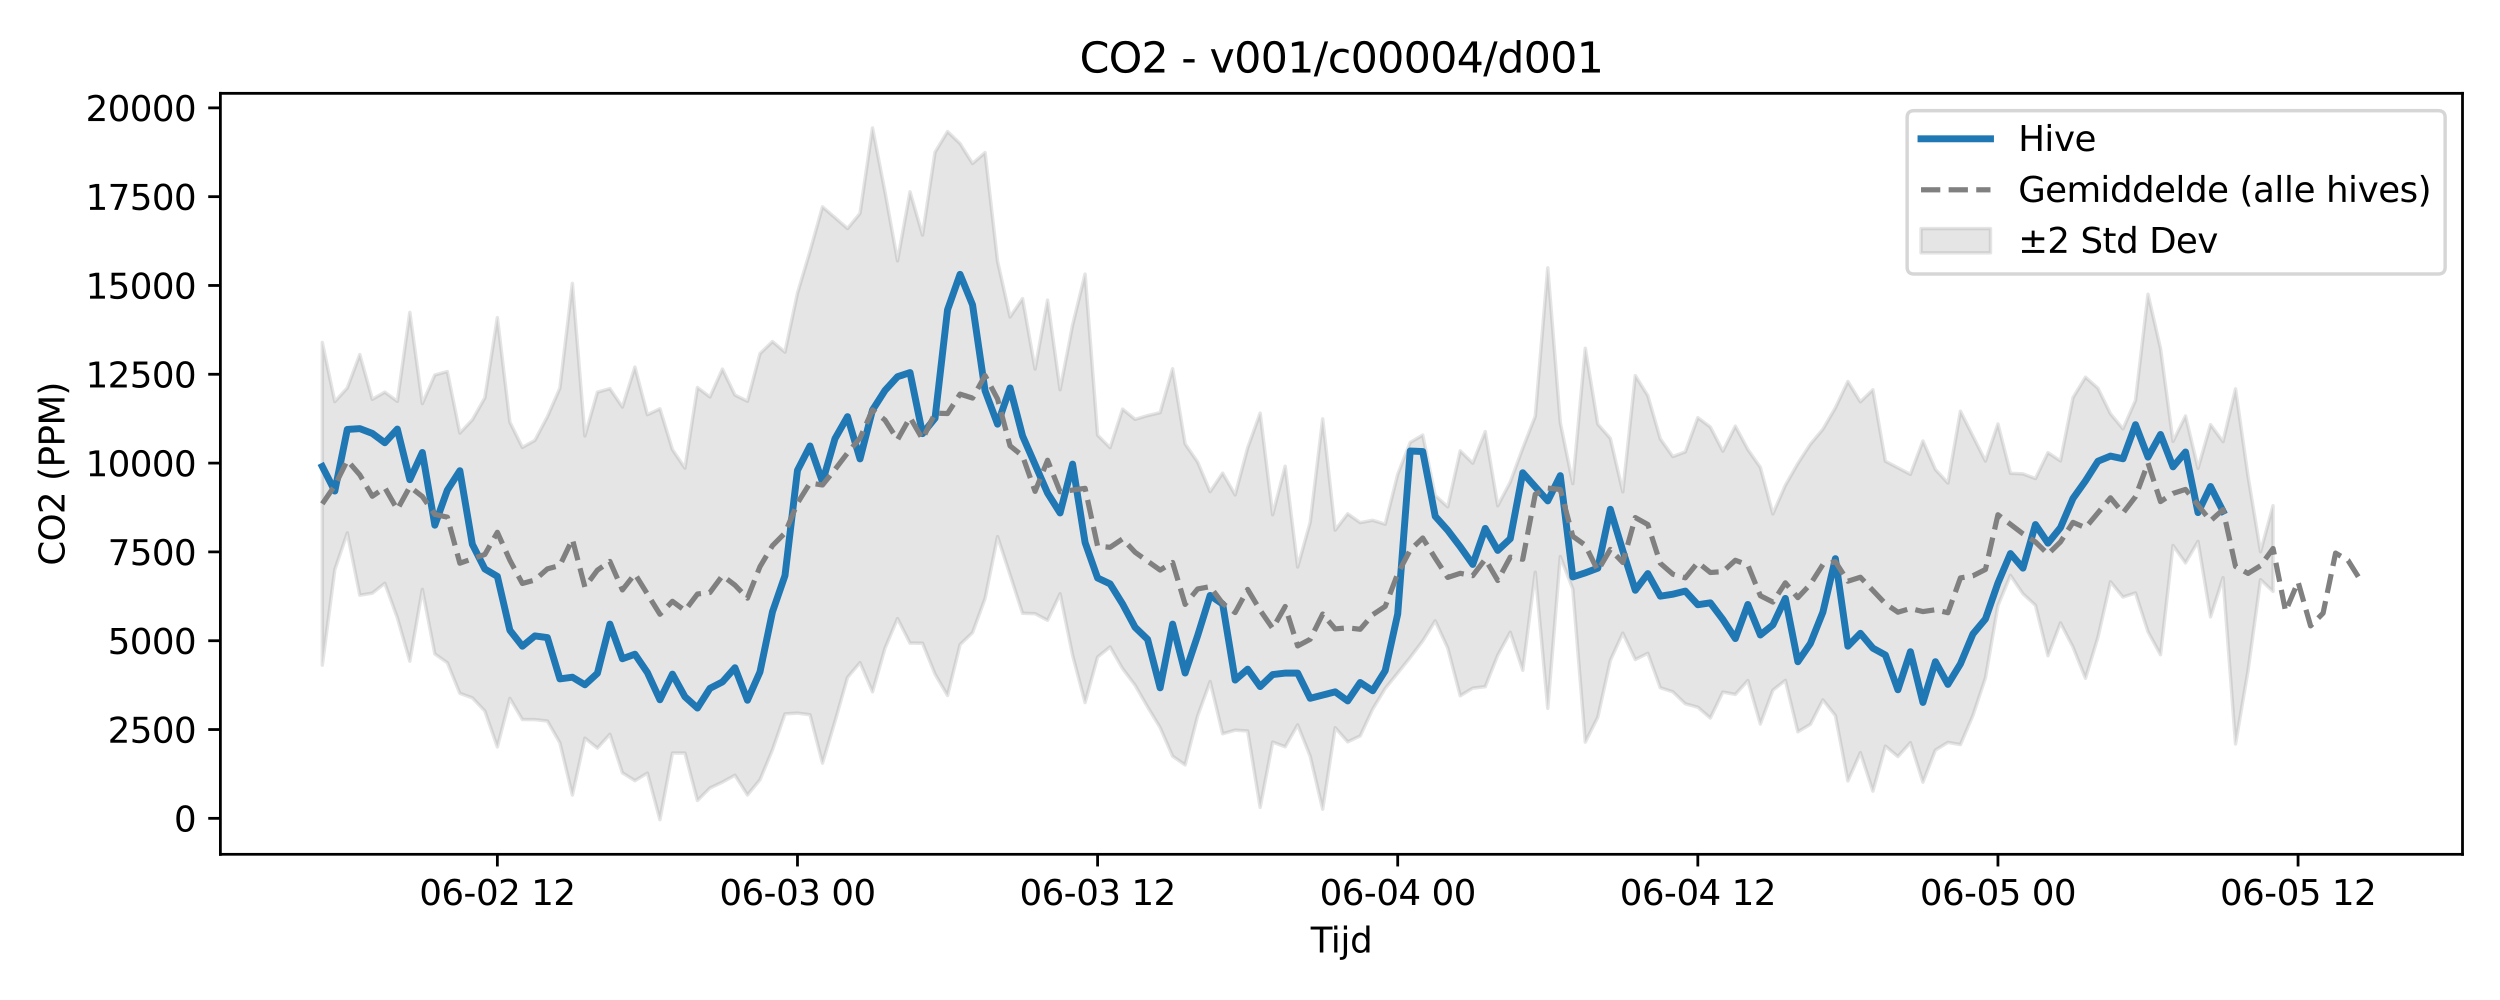 <?xml version="1.0" encoding="utf-8" standalone="no"?>
<!DOCTYPE svg PUBLIC "-//W3C//DTD SVG 1.1//EN"
  "http://www.w3.org/Graphics/SVG/1.1/DTD/svg11.dtd">
<svg xmlns:xlink="http://www.w3.org/1999/xlink" width="720pt" height="288pt" viewBox="0 0 720 288" xmlns="http://www.w3.org/2000/svg" version="1.1">
 <defs>
  <style type="text/css">*{stroke-linejoin: round; stroke-linecap: butt}</style>
 </defs>
 <g id="figure_1">
  <g id="patch_1">
   <path d="M 0 288 
L 720 288 
L 720 0 
L 0 0 
z
" style="fill: #ffffff"/>
  </g>
  <g id="axes_1">
   <g id="patch_2">
    <path d="M 63.47 246.04 
L 709.2 246.04 
L 709.2 26.88 
L 63.47 26.88 
z
" style="fill: #ffffff"/>
   </g>
   <g id="FillBetweenPolyCollection_1">
    <defs>
     <path id="m387f0dc66d" d="M 92.821 -189.382 
L 92.821 -96.416 
L 96.423 -123.954 
L 100.024 -134.523 
L 103.626 -116.588 
L 107.227 -117.158 
L 110.828 -120.013 
L 114.43 -110.102 
L 118.031 -97.567 
L 121.633 -118.265 
L 125.234 -99.675 
L 128.835 -97.133 
L 132.437 -88.314 
L 136.038 -87.012 
L 139.639 -83.213 
L 143.241 -72.883 
L 146.842 -86.874 
L 150.444 -80.772 
L 154.045 -80.747 
L 157.646 -80.342 
L 161.248 -74.076 
L 164.849 -59.028 
L 168.451 -75.405 
L 172.052 -72.541 
L 175.653 -76.539 
L 179.255 -65.428 
L 182.856 -63.16 
L 186.458 -65.345 
L 190.059 -51.922 
L 193.66 -71.128 
L 197.262 -71.117 
L 200.863 -57.455 
L 204.465 -61.055 
L 208.066 -62.745 
L 211.667 -64.737 
L 215.269 -59.037 
L 218.87 -63.426 
L 222.472 -72.067 
L 226.073 -82.403 
L 229.674 -82.618 
L 233.276 -82.153 
L 236.877 -68.209 
L 240.479 -80.244 
L 244.08 -92.896 
L 247.681 -97.152 
L 251.283 -88.748 
L 254.884 -101.334 
L 258.486 -109.847 
L 262.087 -102.78 
L 265.688 -102.758 
L 269.29 -93.853 
L 272.891 -87.694 
L 276.492 -102.353 
L 280.094 -105.808 
L 283.695 -115.62 
L 287.297 -133.458 
L 290.898 -122.473 
L 294.499 -111.38 
L 298.101 -111.251 
L 301.702 -109.346 
L 305.304 -116.989 
L 308.905 -99.314 
L 312.506 -85.659 
L 316.108 -98.775 
L 319.709 -101.677 
L 323.311 -95.427 
L 326.912 -90.651 
L 330.513 -84.391 
L 334.115 -78.47 
L 337.716 -70.212 
L 341.318 -67.707 
L 344.919 -81.826 
L 348.52 -91.708 
L 352.122 -76.673 
L 355.723 -77.708 
L 359.325 -77.48 
L 362.926 -55.468 
L 366.527 -74.274 
L 370.129 -72.922 
L 373.73 -79.229 
L 377.332 -70.224 
L 380.933 -54.949 
L 384.534 -78.418 
L 388.136 -74.336 
L 391.737 -76.053 
L 395.338 -83.774 
L 398.94 -89.702 
L 402.541 -94.149 
L 406.143 -98.644 
L 409.744 -103.402 
L 413.345 -109.195 
L 416.947 -101.37 
L 420.548 -87.606 
L 424.15 -89.803 
L 427.751 -90.233 
L 431.352 -99.302 
L 434.954 -105.922 
L 438.555 -94.956 
L 442.157 -123.201 
L 445.758 -83.991 
L 449.359 -127.722 
L 452.961 -118.406 
L 456.562 -74.262 
L 460.164 -81.434 
L 463.765 -97.772 
L 467.366 -105.661 
L 470.968 -98.048 
L 474.569 -99.842 
L 478.171 -89.931 
L 481.772 -88.764 
L 485.373 -85.301 
L 488.975 -84.313 
L 492.576 -81.213 
L 496.178 -88.68 
L 499.779 -88.005 
L 503.38 -92 
L 506.982 -79.476 
L 510.583 -89.213 
L 514.184 -92.055 
L 517.786 -77.242 
L 521.387 -79.384 
L 524.989 -86.43 
L 528.59 -81.914 
L 532.191 -63.091 
L 535.793 -71.228 
L 539.394 -60.145 
L 542.996 -73.108 
L 546.597 -70.102 
L 550.198 -74.11 
L 553.8 -62.725 
L 557.401 -71.981 
L 561.003 -74.19 
L 564.604 -73.548 
L 568.205 -81.959 
L 571.807 -92.772 
L 575.408 -113.596 
L 579.01 -122.294 
L 582.611 -116.986 
L 586.212 -113.67 
L 589.814 -99.153 
L 593.415 -108.599 
L 597.017 -101.647 
L 600.618 -92.654 
L 604.219 -104.507 
L 607.821 -120.435 
L 611.422 -116.047 
L 615.024 -117.224 
L 618.625 -106.053 
L 622.226 -99.44 
L 625.828 -130.904 
L 629.429 -125.881 
L 633.031 -132.073 
L 636.632 -110.322 
L 640.233 -121.633 
L 643.835 -73.727 
L 647.436 -94.917 
L 651.037 -121.055 
L 654.639 -117.666 
L 654.639 -142.379 
L 654.639 -142.379 
L 651.037 -129.1 
L 647.436 -150.795 
L 643.835 -176.002 
L 640.233 -160.807 
L 636.632 -165.694 
L 633.031 -153.106 
L 629.429 -168.212 
L 625.828 -160.898 
L 622.226 -187.644 
L 618.625 -203.274 
L 615.024 -172.707 
L 611.422 -164.49 
L 607.821 -168.82 
L 604.219 -176.174 
L 600.618 -179.372 
L 597.017 -173.466 
L 593.415 -155.255 
L 589.814 -157.644 
L 586.212 -150.18 
L 582.611 -151.536 
L 579.01 -151.687 
L 575.408 -165.903 
L 571.807 -155.223 
L 568.205 -162.387 
L 564.604 -169.575 
L 561.003 -148.878 
L 557.401 -152.792 
L 553.8 -161.001 
L 550.198 -151.392 
L 546.597 -153.276 
L 542.996 -155.173 
L 539.394 -175.746 
L 535.793 -172.283 
L 532.191 -178.134 
L 528.59 -170.548 
L 524.989 -164.375 
L 521.387 -160.075 
L 517.786 -154.521 
L 514.184 -148.239 
L 510.583 -139.997 
L 506.982 -153.389 
L 503.38 -158.559 
L 499.779 -165.279 
L 496.178 -158.064 
L 492.576 -165.025 
L 488.975 -167.708 
L 485.373 -157.866 
L 481.772 -156.508 
L 478.171 -161.613 
L 474.569 -174.044 
L 470.968 -179.834 
L 467.366 -146.352 
L 463.765 -161.759 
L 460.164 -165.844 
L 456.562 -187.699 
L 452.961 -148.713 
L 449.359 -166.329 
L 445.758 -210.866 
L 442.157 -168.121 
L 438.555 -158.907 
L 434.954 -149.166 
L 431.352 -142.337 
L 427.751 -163.704 
L 424.15 -154.611 
L 420.548 -158.155 
L 416.947 -142.032 
L 413.345 -145.288 
L 409.744 -162.704 
L 406.143 -160.578 
L 402.541 -151.399 
L 398.94 -137.027 
L 395.338 -138.168 
L 391.737 -137.485 
L 388.136 -140.029 
L 384.534 -135.332 
L 380.933 -167.361 
L 377.332 -137.544 
L 373.73 -124.718 
L 370.129 -153.734 
L 366.527 -139.76 
L 362.926 -169.011 
L 359.325 -159.015 
L 355.723 -145.474 
L 352.122 -151.736 
L 348.52 -146.394 
L 344.919 -154.927 
L 341.318 -160.161 
L 337.716 -181.798 
L 334.115 -169.161 
L 330.513 -168.302 
L 326.912 -167.244 
L 323.311 -170.182 
L 319.709 -159.071 
L 316.108 -162.669 
L 312.506 -209.066 
L 308.905 -194.357 
L 305.304 -175.751 
L 301.702 -201.558 
L 298.101 -181.722 
L 294.499 -201.997 
L 290.898 -196.712 
L 287.297 -212.756 
L 283.695 -244.054 
L 280.094 -240.908 
L 276.492 -246.646 
L 272.891 -250.106 
L 269.29 -244.151 
L 265.688 -220.302 
L 262.087 -232.76 
L 258.486 -212.872 
L 254.884 -232.686 
L 251.283 -251.158 
L 247.681 -226.536 
L 244.08 -222.183 
L 240.479 -225.323 
L 236.877 -228.429 
L 233.276 -215.618 
L 229.674 -203.591 
L 226.073 -186.586 
L 222.472 -189.642 
L 218.87 -186.147 
L 215.269 -172.445 
L 211.667 -174.217 
L 208.066 -181.702 
L 204.465 -173.677 
L 200.863 -176.391 
L 197.262 -153.179 
L 193.66 -158.526 
L 190.059 -170.269 
L 186.458 -168.569 
L 182.856 -182.279 
L 179.255 -170.776 
L 175.653 -176.071 
L 172.052 -175.058 
L 168.451 -162.447 
L 164.849 -206.391 
L 161.248 -176.218 
L 157.646 -167.98 
L 154.045 -161.168 
L 150.444 -159.151 
L 146.842 -166.44 
L 143.241 -196.514 
L 139.639 -173.44 
L 136.038 -167.089 
L 132.437 -163.283 
L 128.835 -180.995 
L 125.234 -180.016 
L 121.633 -171.759 
L 118.031 -198.045 
L 114.43 -172.416 
L 110.828 -175.065 
L 107.227 -173.004 
L 103.626 -185.886 
L 100.024 -176.278 
L 96.423 -172.33 
L 92.821 -189.382 
z
" style="stroke: #808080; stroke-opacity: 0.2"/>
    </defs>
    <g clip-path="url(#p65b3b0ce83)">
     <use xlink:href="#m387f0dc66d" x="0" y="288" style="fill: #808080; fill-opacity: 0.2; stroke: #808080; stroke-opacity: 0.2"/>
    </g>
   </g>
   <g id="matplotlib.axis_1">
    <g id="xtick_1">
     <g id="line2d_1">
      <defs>
       <path id="m13559532df" d="M 0 0 
L 0 3.5 
" style="stroke: #000000; stroke-width: 0.8"/>
      </defs>
      <g>
       <use xlink:href="#m13559532df" x="143.241" y="246.04" style="stroke: #000000; stroke-width: 0.8"/>
      </g>
     </g>
     <g id="text_1">
      <!-- 06-02 12 -->
      <g transform="translate(120.76 260.638) scale(0.1 -0.1)">
       <defs>
        <path id="DejaVuSans-30" d="M 2034 4250 
Q 1547 4250 1301 3770 
Q 1056 3291 1056 2328 
Q 1056 1369 1301 889 
Q 1547 409 2034 409 
Q 2525 409 2770 889 
Q 3016 1369 3016 2328 
Q 3016 3291 2770 3770 
Q 2525 4250 2034 4250 
z
M 2034 4750 
Q 2819 4750 3233 4129 
Q 3647 3509 3647 2328 
Q 3647 1150 3233 529 
Q 2819 -91 2034 -91 
Q 1250 -91 836 529 
Q 422 1150 422 2328 
Q 422 3509 836 4129 
Q 1250 4750 2034 4750 
z
" transform="scale(0.016)"/>
        <path id="DejaVuSans-36" d="M 2113 2584 
Q 1688 2584 1439 2293 
Q 1191 2003 1191 1497 
Q 1191 994 1439 701 
Q 1688 409 2113 409 
Q 2538 409 2786 701 
Q 3034 994 3034 1497 
Q 3034 2003 2786 2293 
Q 2538 2584 2113 2584 
z
M 3366 4563 
L 3366 3988 
Q 3128 4100 2886 4159 
Q 2644 4219 2406 4219 
Q 1781 4219 1451 3797 
Q 1122 3375 1075 2522 
Q 1259 2794 1537 2939 
Q 1816 3084 2150 3084 
Q 2853 3084 3261 2657 
Q 3669 2231 3669 1497 
Q 3669 778 3244 343 
Q 2819 -91 2113 -91 
Q 1303 -91 875 529 
Q 447 1150 447 2328 
Q 447 3434 972 4092 
Q 1497 4750 2381 4750 
Q 2619 4750 2861 4703 
Q 3103 4656 3366 4563 
z
" transform="scale(0.016)"/>
        <path id="DejaVuSans-2d" d="M 313 2009 
L 1997 2009 
L 1997 1497 
L 313 1497 
L 313 2009 
z
" transform="scale(0.016)"/>
        <path id="DejaVuSans-32" d="M 1228 531 
L 3431 531 
L 3431 0 
L 469 0 
L 469 531 
Q 828 903 1448 1529 
Q 2069 2156 2228 2338 
Q 2531 2678 2651 2914 
Q 2772 3150 2772 3378 
Q 2772 3750 2511 3984 
Q 2250 4219 1831 4219 
Q 1534 4219 1204 4116 
Q 875 4013 500 3803 
L 500 4441 
Q 881 4594 1212 4672 
Q 1544 4750 1819 4750 
Q 2544 4750 2975 4387 
Q 3406 4025 3406 3419 
Q 3406 3131 3298 2873 
Q 3191 2616 2906 2266 
Q 2828 2175 2409 1742 
Q 1991 1309 1228 531 
z
" transform="scale(0.016)"/>
        <path id="DejaVuSans-20" transform="scale(0.016)"/>
        <path id="DejaVuSans-31" d="M 794 531 
L 1825 531 
L 1825 4091 
L 703 3866 
L 703 4441 
L 1819 4666 
L 2450 4666 
L 2450 531 
L 3481 531 
L 3481 0 
L 794 0 
L 794 531 
z
" transform="scale(0.016)"/>
       </defs>
       <use xlink:href="#DejaVuSans-30"/>
       <use xlink:href="#DejaVuSans-36" transform="translate(63.623 0)"/>
       <use xlink:href="#DejaVuSans-2d" transform="translate(127.246 0)"/>
       <use xlink:href="#DejaVuSans-30" transform="translate(163.33 0)"/>
       <use xlink:href="#DejaVuSans-32" transform="translate(226.953 0)"/>
       <use xlink:href="#DejaVuSans-20" transform="translate(290.576 0)"/>
       <use xlink:href="#DejaVuSans-31" transform="translate(322.363 0)"/>
       <use xlink:href="#DejaVuSans-32" transform="translate(385.986 0)"/>
      </g>
     </g>
    </g>
    <g id="xtick_2">
     <g id="line2d_2">
      <g>
       <use xlink:href="#m13559532df" x="229.674" y="246.04" style="stroke: #000000; stroke-width: 0.8"/>
      </g>
     </g>
     <g id="text_2">
      <!-- 06-03 00 -->
      <g transform="translate(207.194 260.638) scale(0.1 -0.1)">
       <defs>
        <path id="DejaVuSans-33" d="M 2597 2516 
Q 3050 2419 3304 2112 
Q 3559 1806 3559 1356 
Q 3559 666 3084 287 
Q 2609 -91 1734 -91 
Q 1441 -91 1130 -33 
Q 819 25 488 141 
L 488 750 
Q 750 597 1062 519 
Q 1375 441 1716 441 
Q 2309 441 2620 675 
Q 2931 909 2931 1356 
Q 2931 1769 2642 2001 
Q 2353 2234 1838 2234 
L 1294 2234 
L 1294 2753 
L 1863 2753 
Q 2328 2753 2575 2939 
Q 2822 3125 2822 3475 
Q 2822 3834 2567 4026 
Q 2313 4219 1838 4219 
Q 1578 4219 1281 4162 
Q 984 4106 628 3988 
L 628 4550 
Q 988 4650 1302 4700 
Q 1616 4750 1894 4750 
Q 2613 4750 3031 4423 
Q 3450 4097 3450 3541 
Q 3450 3153 3228 2886 
Q 3006 2619 2597 2516 
z
" transform="scale(0.016)"/>
       </defs>
       <use xlink:href="#DejaVuSans-30"/>
       <use xlink:href="#DejaVuSans-36" transform="translate(63.623 0)"/>
       <use xlink:href="#DejaVuSans-2d" transform="translate(127.246 0)"/>
       <use xlink:href="#DejaVuSans-30" transform="translate(163.33 0)"/>
       <use xlink:href="#DejaVuSans-33" transform="translate(226.953 0)"/>
       <use xlink:href="#DejaVuSans-20" transform="translate(290.576 0)"/>
       <use xlink:href="#DejaVuSans-30" transform="translate(322.363 0)"/>
       <use xlink:href="#DejaVuSans-30" transform="translate(385.986 0)"/>
      </g>
     </g>
    </g>
    <g id="xtick_3">
     <g id="line2d_3">
      <g>
       <use xlink:href="#m13559532df" x="316.108" y="246.04" style="stroke: #000000; stroke-width: 0.8"/>
      </g>
     </g>
     <g id="text_3">
      <!-- 06-03 12 -->
      <g transform="translate(293.627 260.638) scale(0.1 -0.1)">
       <use xlink:href="#DejaVuSans-30"/>
       <use xlink:href="#DejaVuSans-36" transform="translate(63.623 0)"/>
       <use xlink:href="#DejaVuSans-2d" transform="translate(127.246 0)"/>
       <use xlink:href="#DejaVuSans-30" transform="translate(163.33 0)"/>
       <use xlink:href="#DejaVuSans-33" transform="translate(226.953 0)"/>
       <use xlink:href="#DejaVuSans-20" transform="translate(290.576 0)"/>
       <use xlink:href="#DejaVuSans-31" transform="translate(322.363 0)"/>
       <use xlink:href="#DejaVuSans-32" transform="translate(385.986 0)"/>
      </g>
     </g>
    </g>
    <g id="xtick_4">
     <g id="line2d_4">
      <g>
       <use xlink:href="#m13559532df" x="402.541" y="246.04" style="stroke: #000000; stroke-width: 0.8"/>
      </g>
     </g>
     <g id="text_4">
      <!-- 06-04 00 -->
      <g transform="translate(380.061 260.638) scale(0.1 -0.1)">
       <defs>
        <path id="DejaVuSans-34" d="M 2419 4116 
L 825 1625 
L 2419 1625 
L 2419 4116 
z
M 2253 4666 
L 3047 4666 
L 3047 1625 
L 3713 1625 
L 3713 1100 
L 3047 1100 
L 3047 0 
L 2419 0 
L 2419 1100 
L 313 1100 
L 313 1709 
L 2253 4666 
z
" transform="scale(0.016)"/>
       </defs>
       <use xlink:href="#DejaVuSans-30"/>
       <use xlink:href="#DejaVuSans-36" transform="translate(63.623 0)"/>
       <use xlink:href="#DejaVuSans-2d" transform="translate(127.246 0)"/>
       <use xlink:href="#DejaVuSans-30" transform="translate(163.33 0)"/>
       <use xlink:href="#DejaVuSans-34" transform="translate(226.953 0)"/>
       <use xlink:href="#DejaVuSans-20" transform="translate(290.576 0)"/>
       <use xlink:href="#DejaVuSans-30" transform="translate(322.363 0)"/>
       <use xlink:href="#DejaVuSans-30" transform="translate(385.986 0)"/>
      </g>
     </g>
    </g>
    <g id="xtick_5">
     <g id="line2d_5">
      <g>
       <use xlink:href="#m13559532df" x="488.975" y="246.04" style="stroke: #000000; stroke-width: 0.8"/>
      </g>
     </g>
     <g id="text_5">
      <!-- 06-04 12 -->
      <g transform="translate(466.494 260.638) scale(0.1 -0.1)">
       <use xlink:href="#DejaVuSans-30"/>
       <use xlink:href="#DejaVuSans-36" transform="translate(63.623 0)"/>
       <use xlink:href="#DejaVuSans-2d" transform="translate(127.246 0)"/>
       <use xlink:href="#DejaVuSans-30" transform="translate(163.33 0)"/>
       <use xlink:href="#DejaVuSans-34" transform="translate(226.953 0)"/>
       <use xlink:href="#DejaVuSans-20" transform="translate(290.576 0)"/>
       <use xlink:href="#DejaVuSans-31" transform="translate(322.363 0)"/>
       <use xlink:href="#DejaVuSans-32" transform="translate(385.986 0)"/>
      </g>
     </g>
    </g>
    <g id="xtick_6">
     <g id="line2d_6">
      <g>
       <use xlink:href="#m13559532df" x="575.408" y="246.04" style="stroke: #000000; stroke-width: 0.8"/>
      </g>
     </g>
     <g id="text_6">
      <!-- 06-05 00 -->
      <g transform="translate(552.928 260.638) scale(0.1 -0.1)">
       <defs>
        <path id="DejaVuSans-35" d="M 691 4666 
L 3169 4666 
L 3169 4134 
L 1269 4134 
L 1269 2991 
Q 1406 3038 1543 3061 
Q 1681 3084 1819 3084 
Q 2600 3084 3056 2656 
Q 3513 2228 3513 1497 
Q 3513 744 3044 326 
Q 2575 -91 1722 -91 
Q 1428 -91 1123 -41 
Q 819 9 494 109 
L 494 744 
Q 775 591 1075 516 
Q 1375 441 1709 441 
Q 2250 441 2565 725 
Q 2881 1009 2881 1497 
Q 2881 1984 2565 2268 
Q 2250 2553 1709 2553 
Q 1456 2553 1204 2497 
Q 953 2441 691 2322 
L 691 4666 
z
" transform="scale(0.016)"/>
       </defs>
       <use xlink:href="#DejaVuSans-30"/>
       <use xlink:href="#DejaVuSans-36" transform="translate(63.623 0)"/>
       <use xlink:href="#DejaVuSans-2d" transform="translate(127.246 0)"/>
       <use xlink:href="#DejaVuSans-30" transform="translate(163.33 0)"/>
       <use xlink:href="#DejaVuSans-35" transform="translate(226.953 0)"/>
       <use xlink:href="#DejaVuSans-20" transform="translate(290.576 0)"/>
       <use xlink:href="#DejaVuSans-30" transform="translate(322.363 0)"/>
       <use xlink:href="#DejaVuSans-30" transform="translate(385.986 0)"/>
      </g>
     </g>
    </g>
    <g id="xtick_7">
     <g id="line2d_7">
      <g>
       <use xlink:href="#m13559532df" x="661.842" y="246.04" style="stroke: #000000; stroke-width: 0.8"/>
      </g>
     </g>
     <g id="text_7">
      <!-- 06-05 12 -->
      <g transform="translate(639.361 260.638) scale(0.1 -0.1)">
       <use xlink:href="#DejaVuSans-30"/>
       <use xlink:href="#DejaVuSans-36" transform="translate(63.623 0)"/>
       <use xlink:href="#DejaVuSans-2d" transform="translate(127.246 0)"/>
       <use xlink:href="#DejaVuSans-30" transform="translate(163.33 0)"/>
       <use xlink:href="#DejaVuSans-35" transform="translate(226.953 0)"/>
       <use xlink:href="#DejaVuSans-20" transform="translate(290.576 0)"/>
       <use xlink:href="#DejaVuSans-31" transform="translate(322.363 0)"/>
       <use xlink:href="#DejaVuSans-32" transform="translate(385.986 0)"/>
      </g>
     </g>
    </g>
    <g id="text_8">
     <!-- Tijd -->
     <g transform="translate(377.485 274.317) scale(0.1 -0.1)">
      <defs>
       <path id="DejaVuSans-54" d="M -19 4666 
L 3928 4666 
L 3928 4134 
L 2272 4134 
L 2272 0 
L 1638 0 
L 1638 4134 
L -19 4134 
L -19 4666 
z
" transform="scale(0.016)"/>
       <path id="DejaVuSans-69" d="M 603 3500 
L 1178 3500 
L 1178 0 
L 603 0 
L 603 3500 
z
M 603 4863 
L 1178 4863 
L 1178 4134 
L 603 4134 
L 603 4863 
z
" transform="scale(0.016)"/>
       <path id="DejaVuSans-6a" d="M 603 3500 
L 1178 3500 
L 1178 -63 
Q 1178 -731 923 -1031 
Q 669 -1331 103 -1331 
L -116 -1331 
L -116 -844 
L 38 -844 
Q 366 -844 484 -692 
Q 603 -541 603 -63 
L 603 3500 
z
M 603 4863 
L 1178 4863 
L 1178 4134 
L 603 4134 
L 603 4863 
z
" transform="scale(0.016)"/>
       <path id="DejaVuSans-64" d="M 2906 2969 
L 2906 4863 
L 3481 4863 
L 3481 0 
L 2906 0 
L 2906 525 
Q 2725 213 2448 61 
Q 2172 -91 1784 -91 
Q 1150 -91 751 415 
Q 353 922 353 1747 
Q 353 2572 751 3078 
Q 1150 3584 1784 3584 
Q 2172 3584 2448 3432 
Q 2725 3281 2906 2969 
z
M 947 1747 
Q 947 1113 1208 752 
Q 1469 391 1925 391 
Q 2381 391 2643 752 
Q 2906 1113 2906 1747 
Q 2906 2381 2643 2742 
Q 2381 3103 1925 3103 
Q 1469 3103 1208 2742 
Q 947 2381 947 1747 
z
" transform="scale(0.016)"/>
      </defs>
      <use xlink:href="#DejaVuSans-54"/>
      <use xlink:href="#DejaVuSans-69" transform="translate(57.959 0)"/>
      <use xlink:href="#DejaVuSans-6a" transform="translate(85.742 0)"/>
      <use xlink:href="#DejaVuSans-64" transform="translate(113.525 0)"/>
     </g>
    </g>
   </g>
   <g id="matplotlib.axis_2">
    <g id="ytick_1">
     <g id="line2d_8">
      <defs>
       <path id="m9884db06c7" d="M 0 0 
L -3.5 0 
" style="stroke: #000000; stroke-width: 0.8"/>
      </defs>
      <g>
       <use xlink:href="#m9884db06c7" x="63.47" y="235.682" style="stroke: #000000; stroke-width: 0.8"/>
      </g>
     </g>
     <g id="text_9">
      <!-- 0 -->
      <g transform="translate(50.108 239.481) scale(0.1 -0.1)">
       <use xlink:href="#DejaVuSans-30"/>
      </g>
     </g>
    </g>
    <g id="ytick_2">
     <g id="line2d_9">
      <g>
       <use xlink:href="#m9884db06c7" x="63.47" y="210.104" style="stroke: #000000; stroke-width: 0.8"/>
      </g>
     </g>
     <g id="text_10">
      <!-- 2500 -->
      <g transform="translate(31.02 213.903) scale(0.1 -0.1)">
       <use xlink:href="#DejaVuSans-32"/>
       <use xlink:href="#DejaVuSans-35" transform="translate(63.623 0)"/>
       <use xlink:href="#DejaVuSans-30" transform="translate(127.246 0)"/>
       <use xlink:href="#DejaVuSans-30" transform="translate(190.869 0)"/>
      </g>
     </g>
    </g>
    <g id="ytick_3">
     <g id="line2d_10">
      <g>
       <use xlink:href="#m9884db06c7" x="63.47" y="184.527" style="stroke: #000000; stroke-width: 0.8"/>
      </g>
     </g>
     <g id="text_11">
      <!-- 5000 -->
      <g transform="translate(31.02 188.326) scale(0.1 -0.1)">
       <use xlink:href="#DejaVuSans-35"/>
       <use xlink:href="#DejaVuSans-30" transform="translate(63.623 0)"/>
       <use xlink:href="#DejaVuSans-30" transform="translate(127.246 0)"/>
       <use xlink:href="#DejaVuSans-30" transform="translate(190.869 0)"/>
      </g>
     </g>
    </g>
    <g id="ytick_4">
     <g id="line2d_11">
      <g>
       <use xlink:href="#m9884db06c7" x="63.47" y="158.949" style="stroke: #000000; stroke-width: 0.8"/>
      </g>
     </g>
     <g id="text_12">
      <!-- 7500 -->
      <g transform="translate(31.02 162.749) scale(0.1 -0.1)">
       <defs>
        <path id="DejaVuSans-37" d="M 525 4666 
L 3525 4666 
L 3525 4397 
L 1831 0 
L 1172 0 
L 2766 4134 
L 525 4134 
L 525 4666 
z
" transform="scale(0.016)"/>
       </defs>
       <use xlink:href="#DejaVuSans-37"/>
       <use xlink:href="#DejaVuSans-35" transform="translate(63.623 0)"/>
       <use xlink:href="#DejaVuSans-30" transform="translate(127.246 0)"/>
       <use xlink:href="#DejaVuSans-30" transform="translate(190.869 0)"/>
      </g>
     </g>
    </g>
    <g id="ytick_5">
     <g id="line2d_12">
      <g>
       <use xlink:href="#m9884db06c7" x="63.47" y="133.372" style="stroke: #000000; stroke-width: 0.8"/>
      </g>
     </g>
     <g id="text_13">
      <!-- 10000 -->
      <g transform="translate(24.657 137.171) scale(0.1 -0.1)">
       <use xlink:href="#DejaVuSans-31"/>
       <use xlink:href="#DejaVuSans-30" transform="translate(63.623 0)"/>
       <use xlink:href="#DejaVuSans-30" transform="translate(127.246 0)"/>
       <use xlink:href="#DejaVuSans-30" transform="translate(190.869 0)"/>
       <use xlink:href="#DejaVuSans-30" transform="translate(254.492 0)"/>
      </g>
     </g>
    </g>
    <g id="ytick_6">
     <g id="line2d_13">
      <g>
       <use xlink:href="#m9884db06c7" x="63.47" y="107.795" style="stroke: #000000; stroke-width: 0.8"/>
      </g>
     </g>
     <g id="text_14">
      <!-- 12500 -->
      <g transform="translate(24.657 111.594) scale(0.1 -0.1)">
       <use xlink:href="#DejaVuSans-31"/>
       <use xlink:href="#DejaVuSans-32" transform="translate(63.623 0)"/>
       <use xlink:href="#DejaVuSans-35" transform="translate(127.246 0)"/>
       <use xlink:href="#DejaVuSans-30" transform="translate(190.869 0)"/>
       <use xlink:href="#DejaVuSans-30" transform="translate(254.492 0)"/>
      </g>
     </g>
    </g>
    <g id="ytick_7">
     <g id="line2d_14">
      <g>
       <use xlink:href="#m9884db06c7" x="63.47" y="82.217" style="stroke: #000000; stroke-width: 0.8"/>
      </g>
     </g>
     <g id="text_15">
      <!-- 15000 -->
      <g transform="translate(24.657 86.016) scale(0.1 -0.1)">
       <use xlink:href="#DejaVuSans-31"/>
       <use xlink:href="#DejaVuSans-35" transform="translate(63.623 0)"/>
       <use xlink:href="#DejaVuSans-30" transform="translate(127.246 0)"/>
       <use xlink:href="#DejaVuSans-30" transform="translate(190.869 0)"/>
       <use xlink:href="#DejaVuSans-30" transform="translate(254.492 0)"/>
      </g>
     </g>
    </g>
    <g id="ytick_8">
     <g id="line2d_15">
      <g>
       <use xlink:href="#m9884db06c7" x="63.47" y="56.64" style="stroke: #000000; stroke-width: 0.8"/>
      </g>
     </g>
     <g id="text_16">
      <!-- 17500 -->
      <g transform="translate(24.657 60.439) scale(0.1 -0.1)">
       <use xlink:href="#DejaVuSans-31"/>
       <use xlink:href="#DejaVuSans-37" transform="translate(63.623 0)"/>
       <use xlink:href="#DejaVuSans-35" transform="translate(127.246 0)"/>
       <use xlink:href="#DejaVuSans-30" transform="translate(190.869 0)"/>
       <use xlink:href="#DejaVuSans-30" transform="translate(254.492 0)"/>
      </g>
     </g>
    </g>
    <g id="ytick_9">
     <g id="line2d_16">
      <g>
       <use xlink:href="#m9884db06c7" x="63.47" y="31.062" style="stroke: #000000; stroke-width: 0.8"/>
      </g>
     </g>
     <g id="text_17">
      <!-- 20000 -->
      <g transform="translate(24.657 34.862) scale(0.1 -0.1)">
       <use xlink:href="#DejaVuSans-32"/>
       <use xlink:href="#DejaVuSans-30" transform="translate(63.623 0)"/>
       <use xlink:href="#DejaVuSans-30" transform="translate(127.246 0)"/>
       <use xlink:href="#DejaVuSans-30" transform="translate(190.869 0)"/>
       <use xlink:href="#DejaVuSans-30" transform="translate(254.492 0)"/>
      </g>
     </g>
    </g>
    <g id="text_18">
     <!-- CO2 (PPM) -->
     <g transform="translate(18.578 162.903) rotate(-90) scale(0.1 -0.1)">
      <defs>
       <path id="DejaVuSans-43" d="M 4122 4306 
L 4122 3641 
Q 3803 3938 3442 4084 
Q 3081 4231 2675 4231 
Q 1875 4231 1450 3742 
Q 1025 3253 1025 2328 
Q 1025 1406 1450 917 
Q 1875 428 2675 428 
Q 3081 428 3442 575 
Q 3803 722 4122 1019 
L 4122 359 
Q 3791 134 3420 21 
Q 3050 -91 2638 -91 
Q 1578 -91 968 557 
Q 359 1206 359 2328 
Q 359 3453 968 4101 
Q 1578 4750 2638 4750 
Q 3056 4750 3426 4639 
Q 3797 4528 4122 4306 
z
" transform="scale(0.016)"/>
       <path id="DejaVuSans-4f" d="M 2522 4238 
Q 1834 4238 1429 3725 
Q 1025 3213 1025 2328 
Q 1025 1447 1429 934 
Q 1834 422 2522 422 
Q 3209 422 3611 934 
Q 4013 1447 4013 2328 
Q 4013 3213 3611 3725 
Q 3209 4238 2522 4238 
z
M 2522 4750 
Q 3503 4750 4090 4092 
Q 4678 3434 4678 2328 
Q 4678 1225 4090 567 
Q 3503 -91 2522 -91 
Q 1538 -91 948 565 
Q 359 1222 359 2328 
Q 359 3434 948 4092 
Q 1538 4750 2522 4750 
z
" transform="scale(0.016)"/>
       <path id="DejaVuSans-28" d="M 1984 4856 
Q 1566 4138 1362 3434 
Q 1159 2731 1159 2009 
Q 1159 1288 1364 580 
Q 1569 -128 1984 -844 
L 1484 -844 
Q 1016 -109 783 600 
Q 550 1309 550 2009 
Q 550 2706 781 3412 
Q 1013 4119 1484 4856 
L 1984 4856 
z
" transform="scale(0.016)"/>
       <path id="DejaVuSans-50" d="M 1259 4147 
L 1259 2394 
L 2053 2394 
Q 2494 2394 2734 2622 
Q 2975 2850 2975 3272 
Q 2975 3691 2734 3919 
Q 2494 4147 2053 4147 
L 1259 4147 
z
M 628 4666 
L 2053 4666 
Q 2838 4666 3239 4311 
Q 3641 3956 3641 3272 
Q 3641 2581 3239 2228 
Q 2838 1875 2053 1875 
L 1259 1875 
L 1259 0 
L 628 0 
L 628 4666 
z
" transform="scale(0.016)"/>
       <path id="DejaVuSans-4d" d="M 628 4666 
L 1569 4666 
L 2759 1491 
L 3956 4666 
L 4897 4666 
L 4897 0 
L 4281 0 
L 4281 4097 
L 3078 897 
L 2444 897 
L 1241 4097 
L 1241 0 
L 628 0 
L 628 4666 
z
" transform="scale(0.016)"/>
       <path id="DejaVuSans-29" d="M 513 4856 
L 1013 4856 
Q 1481 4119 1714 3412 
Q 1947 2706 1947 2009 
Q 1947 1309 1714 600 
Q 1481 -109 1013 -844 
L 513 -844 
Q 928 -128 1133 580 
Q 1338 1288 1338 2009 
Q 1338 2731 1133 3434 
Q 928 4138 513 4856 
z
" transform="scale(0.016)"/>
      </defs>
      <use xlink:href="#DejaVuSans-43"/>
      <use xlink:href="#DejaVuSans-4f" transform="translate(69.824 0)"/>
      <use xlink:href="#DejaVuSans-32" transform="translate(148.535 0)"/>
      <use xlink:href="#DejaVuSans-20" transform="translate(212.158 0)"/>
      <use xlink:href="#DejaVuSans-28" transform="translate(243.945 0)"/>
      <use xlink:href="#DejaVuSans-50" transform="translate(282.959 0)"/>
      <use xlink:href="#DejaVuSans-50" transform="translate(343.262 0)"/>
      <use xlink:href="#DejaVuSans-4d" transform="translate(403.564 0)"/>
      <use xlink:href="#DejaVuSans-29" transform="translate(489.844 0)"/>
     </g>
    </g>
   </g>
   <g id="line2d_17">
    <path d="M 92.821 134.354 
L 96.423 141.417 
L 100.024 123.68 
L 103.626 123.441 
L 107.227 124.822 
L 110.828 127.51 
L 114.43 123.581 
L 118.031 138.146 
L 121.633 130.32 
L 125.234 151.249 
L 128.835 141.154 
L 132.437 135.572 
L 136.038 156.76 
L 139.639 163.874 
L 143.241 166.002 
L 146.842 181.512 
L 150.444 186.106 
L 154.045 183.142 
L 157.646 183.626 
L 161.248 195.518 
L 164.849 195.037 
L 168.451 197.217 
L 172.052 193.915 
L 175.653 179.746 
L 179.255 189.721 
L 182.856 188.418 
L 186.458 193.711 
L 190.059 201.531 
L 193.66 194.151 
L 197.262 200.671 
L 200.863 203.914 
L 204.465 198.247 
L 208.066 196.388 
L 211.667 192.313 
L 215.269 201.67 
L 218.87 193.52 
L 222.472 176.206 
L 226.073 165.773 
L 229.674 135.459 
L 233.276 128.444 
L 236.877 138.771 
L 240.479 126.323 
L 244.08 120.004 
L 247.681 132.161 
L 251.283 118.087 
L 254.884 112.436 
L 258.486 108.49 
L 262.087 107.3 
L 265.688 124.884 
L 269.29 120.454 
L 272.891 89.219 
L 276.492 79.018 
L 280.094 87.803 
L 283.695 112.521 
L 287.297 122.159 
L 290.898 111.733 
L 294.499 125.556 
L 301.702 142.014 
L 305.304 147.729 
L 308.905 133.665 
L 312.506 156.243 
L 316.108 166.459 
L 319.709 168.161 
L 323.311 173.962 
L 326.912 180.673 
L 330.513 184.141 
L 334.115 198.09 
L 337.716 179.746 
L 341.318 193.83 
L 344.919 183.06 
L 348.52 171.493 
L 352.122 173.965 
L 355.723 195.859 
L 359.325 192.722 
L 362.926 197.73 
L 366.527 194.277 
L 370.129 193.851 
L 373.73 193.854 
L 377.332 201.111 
L 384.534 199.249 
L 388.136 201.861 
L 391.737 196.565 
L 395.338 198.929 
L 398.94 193.155 
L 402.541 176.83 
L 406.143 129.89 
L 409.744 130.047 
L 413.345 148.701 
L 416.947 152.732 
L 420.548 157.462 
L 424.15 162.554 
L 427.751 152.187 
L 431.352 158.516 
L 434.954 155.15 
L 438.555 136.158 
L 445.758 144.251 
L 449.359 136.987 
L 452.961 166.155 
L 456.562 164.986 
L 460.164 163.632 
L 463.765 146.676 
L 467.366 158.602 
L 470.968 169.995 
L 474.569 165.197 
L 478.171 171.694 
L 481.772 171.134 
L 485.373 170.238 
L 488.975 174.163 
L 492.576 173.621 
L 496.178 178.398 
L 499.779 183.906 
L 503.38 174.091 
L 506.982 182.88 
L 510.583 179.974 
L 514.184 172.349 
L 517.786 190.578 
L 521.387 185.338 
L 524.989 176.305 
L 528.59 160.897 
L 532.191 186.102 
L 535.793 182.395 
L 539.394 186.675 
L 542.996 188.653 
L 546.597 198.652 
L 550.198 187.698 
L 553.8 202.301 
L 557.401 190.57 
L 561.003 197.104 
L 564.604 191.197 
L 568.205 182.58 
L 571.807 178.269 
L 575.408 167.895 
L 579.01 159.43 
L 582.611 163.618 
L 586.212 151.075 
L 589.814 156.422 
L 593.415 151.958 
L 597.017 143.552 
L 600.618 138.487 
L 604.219 132.826 
L 607.821 131.353 
L 611.422 132.124 
L 615.024 122.309 
L 618.625 131.653 
L 622.226 125.133 
L 625.828 134.446 
L 629.429 130.18 
L 633.031 147.624 
L 636.632 140.118 
L 640.233 147.22 
L 640.233 147.22 
" clip-path="url(#p65b3b0ce83)" style="fill: none; stroke: #1f77b4; stroke-width: 2; stroke-linecap: square"/>
   </g>
   <g id="line2d_18">
    <path d="M 92.821 145.101 
L 96.423 139.858 
L 100.024 132.6 
L 103.626 136.763 
L 107.227 142.919 
L 110.828 140.461 
L 114.43 146.741 
L 118.031 140.194 
L 121.633 142.988 
L 125.234 148.155 
L 128.835 148.936 
L 132.437 162.202 
L 139.639 159.673 
L 143.241 153.301 
L 146.842 161.343 
L 150.444 168.038 
L 154.045 167.043 
L 157.646 163.839 
L 161.248 162.853 
L 164.849 155.29 
L 168.451 169.074 
L 172.052 164.201 
L 175.653 161.695 
L 179.255 169.898 
L 182.856 165.281 
L 190.059 176.905 
L 193.66 173.173 
L 197.262 175.852 
L 200.863 171.077 
L 204.465 170.634 
L 208.066 165.777 
L 211.667 168.523 
L 215.269 172.259 
L 218.87 163.213 
L 222.472 157.145 
L 226.073 153.506 
L 229.674 144.895 
L 233.276 139.115 
L 236.877 139.681 
L 240.479 135.216 
L 244.08 130.461 
L 247.681 126.156 
L 251.283 118.047 
L 254.884 120.99 
L 258.486 126.64 
L 262.087 120.23 
L 265.688 126.47 
L 269.29 118.998 
L 272.891 119.1 
L 276.492 113.501 
L 280.094 114.642 
L 283.695 108.163 
L 287.297 114.893 
L 290.898 128.408 
L 294.499 131.312 
L 298.101 141.513 
L 301.702 132.548 
L 305.304 141.63 
L 312.506 140.637 
L 316.108 157.278 
L 319.709 157.626 
L 323.311 155.196 
L 326.912 159.053 
L 334.115 164.184 
L 337.716 161.995 
L 341.318 174.066 
L 344.919 169.623 
L 348.52 168.949 
L 352.122 173.795 
L 355.723 176.409 
L 359.325 169.753 
L 362.926 175.761 
L 366.527 180.983 
L 370.129 174.672 
L 373.73 186.026 
L 377.332 184.116 
L 380.933 176.845 
L 384.534 181.125 
L 388.136 180.817 
L 391.737 181.231 
L 395.338 177.029 
L 398.94 174.636 
L 402.541 165.226 
L 406.143 158.389 
L 409.744 154.947 
L 413.345 160.759 
L 416.947 166.299 
L 420.548 165.119 
L 424.15 165.793 
L 427.751 161.031 
L 431.352 167.181 
L 434.954 160.456 
L 438.555 161.068 
L 442.157 142.339 
L 445.758 140.571 
L 449.359 140.974 
L 452.961 154.44 
L 456.562 157.019 
L 460.164 164.361 
L 463.765 158.234 
L 467.366 161.994 
L 470.968 149.059 
L 474.569 151.057 
L 478.171 162.228 
L 481.772 165.364 
L 485.373 166.416 
L 488.975 161.989 
L 492.576 164.881 
L 496.178 164.628 
L 499.779 161.358 
L 503.38 162.721 
L 506.982 171.568 
L 510.583 173.395 
L 514.184 167.853 
L 517.786 172.118 
L 521.387 168.271 
L 524.989 162.597 
L 528.59 161.769 
L 532.191 167.387 
L 535.793 166.244 
L 542.996 173.86 
L 546.597 176.311 
L 550.198 175.249 
L 553.8 176.137 
L 557.401 175.613 
L 561.003 176.466 
L 564.604 166.438 
L 568.205 165.827 
L 571.807 164.003 
L 575.408 148.251 
L 582.611 153.739 
L 586.212 156.075 
L 589.814 159.602 
L 593.415 156.073 
L 597.017 150.443 
L 600.618 151.987 
L 607.821 143.372 
L 611.422 147.732 
L 615.024 143.035 
L 618.625 133.336 
L 622.226 144.458 
L 625.828 142.099 
L 629.429 140.954 
L 636.632 149.992 
L 640.233 146.78 
L 643.835 163.136 
L 647.436 165.144 
L 651.037 162.922 
L 654.639 157.977 
L 658.24 176.049 
L 661.842 167.571 
L 665.443 180.25 
L 669.044 176.591 
L 672.646 159.287 
L 676.247 161.408 
L 679.849 167.165 
L 679.849 167.165 
" clip-path="url(#p65b3b0ce83)" style="fill: none; stroke-dasharray: 5.55,2.4; stroke-dashoffset: 0; stroke: #808080; stroke-width: 1.5"/>
   </g>
   <g id="patch_3">
    <path d="M 63.47 246.04 
L 63.47 26.88 
" style="fill: none; stroke: #000000; stroke-width: 0.8; stroke-linejoin: miter; stroke-linecap: square"/>
   </g>
   <g id="patch_4">
    <path d="M 709.2 246.04 
L 709.2 26.88 
" style="fill: none; stroke: #000000; stroke-width: 0.8; stroke-linejoin: miter; stroke-linecap: square"/>
   </g>
   <g id="patch_5">
    <path d="M 63.47 246.04 
L 709.2 246.04 
" style="fill: none; stroke: #000000; stroke-width: 0.8; stroke-linejoin: miter; stroke-linecap: square"/>
   </g>
   <g id="patch_6">
    <path d="M 63.47 26.88 
L 709.2 26.88 
" style="fill: none; stroke: #000000; stroke-width: 0.8; stroke-linejoin: miter; stroke-linecap: square"/>
   </g>
   <g id="text_19">
    <!-- CO2 - v001/c00004/d001 -->
    <g transform="translate(310.932 20.88) scale(0.12 -0.12)">
     <defs>
      <path id="DejaVuSans-76" d="M 191 3500 
L 800 3500 
L 1894 563 
L 2988 3500 
L 3597 3500 
L 2284 0 
L 1503 0 
L 191 3500 
z
" transform="scale(0.016)"/>
      <path id="DejaVuSans-2f" d="M 1625 4666 
L 2156 4666 
L 531 -594 
L 0 -594 
L 1625 4666 
z
" transform="scale(0.016)"/>
      <path id="DejaVuSans-63" d="M 3122 3366 
L 3122 2828 
Q 2878 2963 2633 3030 
Q 2388 3097 2138 3097 
Q 1578 3097 1268 2742 
Q 959 2388 959 1747 
Q 959 1106 1268 751 
Q 1578 397 2138 397 
Q 2388 397 2633 464 
Q 2878 531 3122 666 
L 3122 134 
Q 2881 22 2623 -34 
Q 2366 -91 2075 -91 
Q 1284 -91 818 406 
Q 353 903 353 1747 
Q 353 2603 823 3093 
Q 1294 3584 2113 3584 
Q 2378 3584 2631 3529 
Q 2884 3475 3122 3366 
z
" transform="scale(0.016)"/>
     </defs>
     <use xlink:href="#DejaVuSans-43"/>
     <use xlink:href="#DejaVuSans-4f" transform="translate(69.824 0)"/>
     <use xlink:href="#DejaVuSans-32" transform="translate(148.535 0)"/>
     <use xlink:href="#DejaVuSans-20" transform="translate(212.158 0)"/>
     <use xlink:href="#DejaVuSans-2d" transform="translate(243.945 0)"/>
     <use xlink:href="#DejaVuSans-20" transform="translate(280.029 0)"/>
     <use xlink:href="#DejaVuSans-76" transform="translate(311.816 0)"/>
     <use xlink:href="#DejaVuSans-30" transform="translate(370.996 0)"/>
     <use xlink:href="#DejaVuSans-30" transform="translate(434.619 0)"/>
     <use xlink:href="#DejaVuSans-31" transform="translate(498.242 0)"/>
     <use xlink:href="#DejaVuSans-2f" transform="translate(561.865 0)"/>
     <use xlink:href="#DejaVuSans-63" transform="translate(595.557 0)"/>
     <use xlink:href="#DejaVuSans-30" transform="translate(650.537 0)"/>
     <use xlink:href="#DejaVuSans-30" transform="translate(714.16 0)"/>
     <use xlink:href="#DejaVuSans-30" transform="translate(777.783 0)"/>
     <use xlink:href="#DejaVuSans-30" transform="translate(841.406 0)"/>
     <use xlink:href="#DejaVuSans-34" transform="translate(905.029 0)"/>
     <use xlink:href="#DejaVuSans-2f" transform="translate(968.652 0)"/>
     <use xlink:href="#DejaVuSans-64" transform="translate(1002.344 0)"/>
     <use xlink:href="#DejaVuSans-30" transform="translate(1065.82 0)"/>
     <use xlink:href="#DejaVuSans-30" transform="translate(1129.443 0)"/>
     <use xlink:href="#DejaVuSans-31" transform="translate(1193.066 0)"/>
    </g>
   </g>
   <g id="legend_1">
    <g id="patch_7">
     <path d="M 551.256 78.914 
L 702.2 78.914 
Q 704.2 78.914 704.2 76.914 
L 704.2 33.88 
Q 704.2 31.88 702.2 31.88 
L 551.256 31.88 
Q 549.256 31.88 549.256 33.88 
L 549.256 76.914 
Q 549.256 78.914 551.256 78.914 
z
" style="fill: #ffffff; opacity: 0.8; stroke: #cccccc; stroke-linejoin: miter"/>
    </g>
    <g id="line2d_19">
     <path d="M 553.256 39.978 
L 563.256 39.978 
L 573.256 39.978 
" style="fill: none; stroke: #1f77b4; stroke-width: 2; stroke-linecap: square"/>
    </g>
    <g id="text_20">
     <!-- Hive -->
     <g transform="translate(581.256 43.478) scale(0.1 -0.1)">
      <defs>
       <path id="DejaVuSans-48" d="M 628 4666 
L 1259 4666 
L 1259 2753 
L 3553 2753 
L 3553 4666 
L 4184 4666 
L 4184 0 
L 3553 0 
L 3553 2222 
L 1259 2222 
L 1259 0 
L 628 0 
L 628 4666 
z
" transform="scale(0.016)"/>
       <path id="DejaVuSans-65" d="M 3597 1894 
L 3597 1613 
L 953 1613 
Q 991 1019 1311 708 
Q 1631 397 2203 397 
Q 2534 397 2845 478 
Q 3156 559 3463 722 
L 3463 178 
Q 3153 47 2828 -22 
Q 2503 -91 2169 -91 
Q 1331 -91 842 396 
Q 353 884 353 1716 
Q 353 2575 817 3079 
Q 1281 3584 2069 3584 
Q 2775 3584 3186 3129 
Q 3597 2675 3597 1894 
z
M 3022 2063 
Q 3016 2534 2758 2815 
Q 2500 3097 2075 3097 
Q 1594 3097 1305 2825 
Q 1016 2553 972 2059 
L 3022 2063 
z
" transform="scale(0.016)"/>
      </defs>
      <use xlink:href="#DejaVuSans-48"/>
      <use xlink:href="#DejaVuSans-69" transform="translate(75.195 0)"/>
      <use xlink:href="#DejaVuSans-76" transform="translate(102.979 0)"/>
      <use xlink:href="#DejaVuSans-65" transform="translate(162.158 0)"/>
     </g>
    </g>
    <g id="line2d_20">
     <path d="M 553.256 54.657 
L 563.256 54.657 
L 573.256 54.657 
" style="fill: none; stroke-dasharray: 5.55,2.4; stroke-dashoffset: 0; stroke: #808080; stroke-width: 1.5"/>
    </g>
    <g id="text_21">
     <!-- Gemiddelde (alle hives) -->
     <g transform="translate(581.256 58.157) scale(0.1 -0.1)">
      <defs>
       <path id="DejaVuSans-47" d="M 3809 666 
L 3809 1919 
L 2778 1919 
L 2778 2438 
L 4434 2438 
L 4434 434 
Q 4069 175 3628 42 
Q 3188 -91 2688 -91 
Q 1594 -91 976 548 
Q 359 1188 359 2328 
Q 359 3472 976 4111 
Q 1594 4750 2688 4750 
Q 3144 4750 3555 4637 
Q 3966 4525 4313 4306 
L 4313 3634 
Q 3963 3931 3569 4081 
Q 3175 4231 2741 4231 
Q 1884 4231 1454 3753 
Q 1025 3275 1025 2328 
Q 1025 1384 1454 906 
Q 1884 428 2741 428 
Q 3075 428 3337 486 
Q 3600 544 3809 666 
z
" transform="scale(0.016)"/>
       <path id="DejaVuSans-6d" d="M 3328 2828 
Q 3544 3216 3844 3400 
Q 4144 3584 4550 3584 
Q 5097 3584 5394 3201 
Q 5691 2819 5691 2113 
L 5691 0 
L 5113 0 
L 5113 2094 
Q 5113 2597 4934 2840 
Q 4756 3084 4391 3084 
Q 3944 3084 3684 2787 
Q 3425 2491 3425 1978 
L 3425 0 
L 2847 0 
L 2847 2094 
Q 2847 2600 2669 2842 
Q 2491 3084 2119 3084 
Q 1678 3084 1418 2786 
Q 1159 2488 1159 1978 
L 1159 0 
L 581 0 
L 581 3500 
L 1159 3500 
L 1159 2956 
Q 1356 3278 1631 3431 
Q 1906 3584 2284 3584 
Q 2666 3584 2933 3390 
Q 3200 3197 3328 2828 
z
" transform="scale(0.016)"/>
       <path id="DejaVuSans-6c" d="M 603 4863 
L 1178 4863 
L 1178 0 
L 603 0 
L 603 4863 
z
" transform="scale(0.016)"/>
       <path id="DejaVuSans-61" d="M 2194 1759 
Q 1497 1759 1228 1600 
Q 959 1441 959 1056 
Q 959 750 1161 570 
Q 1363 391 1709 391 
Q 2188 391 2477 730 
Q 2766 1069 2766 1631 
L 2766 1759 
L 2194 1759 
z
M 3341 1997 
L 3341 0 
L 2766 0 
L 2766 531 
Q 2569 213 2275 61 
Q 1981 -91 1556 -91 
Q 1019 -91 701 211 
Q 384 513 384 1019 
Q 384 1609 779 1909 
Q 1175 2209 1959 2209 
L 2766 2209 
L 2766 2266 
Q 2766 2663 2505 2880 
Q 2244 3097 1772 3097 
Q 1472 3097 1187 3025 
Q 903 2953 641 2809 
L 641 3341 
Q 956 3463 1253 3523 
Q 1550 3584 1831 3584 
Q 2591 3584 2966 3190 
Q 3341 2797 3341 1997 
z
" transform="scale(0.016)"/>
       <path id="DejaVuSans-68" d="M 3513 2113 
L 3513 0 
L 2938 0 
L 2938 2094 
Q 2938 2591 2744 2837 
Q 2550 3084 2163 3084 
Q 1697 3084 1428 2787 
Q 1159 2491 1159 1978 
L 1159 0 
L 581 0 
L 581 4863 
L 1159 4863 
L 1159 2956 
Q 1366 3272 1645 3428 
Q 1925 3584 2291 3584 
Q 2894 3584 3203 3211 
Q 3513 2838 3513 2113 
z
" transform="scale(0.016)"/>
       <path id="DejaVuSans-73" d="M 2834 3397 
L 2834 2853 
Q 2591 2978 2328 3040 
Q 2066 3103 1784 3103 
Q 1356 3103 1142 2972 
Q 928 2841 928 2578 
Q 928 2378 1081 2264 
Q 1234 2150 1697 2047 
L 1894 2003 
Q 2506 1872 2764 1633 
Q 3022 1394 3022 966 
Q 3022 478 2636 193 
Q 2250 -91 1575 -91 
Q 1294 -91 989 -36 
Q 684 19 347 128 
L 347 722 
Q 666 556 975 473 
Q 1284 391 1588 391 
Q 1994 391 2212 530 
Q 2431 669 2431 922 
Q 2431 1156 2273 1281 
Q 2116 1406 1581 1522 
L 1381 1569 
Q 847 1681 609 1914 
Q 372 2147 372 2553 
Q 372 3047 722 3315 
Q 1072 3584 1716 3584 
Q 2034 3584 2315 3537 
Q 2597 3491 2834 3397 
z
" transform="scale(0.016)"/>
      </defs>
      <use xlink:href="#DejaVuSans-47"/>
      <use xlink:href="#DejaVuSans-65" transform="translate(77.49 0)"/>
      <use xlink:href="#DejaVuSans-6d" transform="translate(139.014 0)"/>
      <use xlink:href="#DejaVuSans-69" transform="translate(236.426 0)"/>
      <use xlink:href="#DejaVuSans-64" transform="translate(264.209 0)"/>
      <use xlink:href="#DejaVuSans-64" transform="translate(327.686 0)"/>
      <use xlink:href="#DejaVuSans-65" transform="translate(391.162 0)"/>
      <use xlink:href="#DejaVuSans-6c" transform="translate(452.686 0)"/>
      <use xlink:href="#DejaVuSans-64" transform="translate(480.469 0)"/>
      <use xlink:href="#DejaVuSans-65" transform="translate(543.945 0)"/>
      <use xlink:href="#DejaVuSans-20" transform="translate(605.469 0)"/>
      <use xlink:href="#DejaVuSans-28" transform="translate(637.256 0)"/>
      <use xlink:href="#DejaVuSans-61" transform="translate(676.27 0)"/>
      <use xlink:href="#DejaVuSans-6c" transform="translate(737.549 0)"/>
      <use xlink:href="#DejaVuSans-6c" transform="translate(765.332 0)"/>
      <use xlink:href="#DejaVuSans-65" transform="translate(793.115 0)"/>
      <use xlink:href="#DejaVuSans-20" transform="translate(854.639 0)"/>
      <use xlink:href="#DejaVuSans-68" transform="translate(886.426 0)"/>
      <use xlink:href="#DejaVuSans-69" transform="translate(949.805 0)"/>
      <use xlink:href="#DejaVuSans-76" transform="translate(977.588 0)"/>
      <use xlink:href="#DejaVuSans-65" transform="translate(1036.768 0)"/>
      <use xlink:href="#DejaVuSans-73" transform="translate(1098.291 0)"/>
      <use xlink:href="#DejaVuSans-29" transform="translate(1150.391 0)"/>
     </g>
    </g>
    <g id="patch_8">
     <path d="M 553.256 72.835 
L 573.256 72.835 
L 573.256 65.835 
L 553.256 65.835 
z
" style="fill: #808080; fill-opacity: 0.2; stroke: #808080; stroke-opacity: 0.2; stroke-linejoin: miter"/>
    </g>
    <g id="text_22">
     <!-- ±2 Std Dev -->
     <g transform="translate(581.256 72.835) scale(0.1 -0.1)">
      <defs>
       <path id="DejaVuSans-b1" d="M 2944 4013 
L 2944 2803 
L 4684 2803 
L 4684 2272 
L 2944 2272 
L 2944 1063 
L 2419 1063 
L 2419 2272 
L 678 2272 
L 678 2803 
L 2419 2803 
L 2419 4013 
L 2944 4013 
z
M 678 531 
L 4684 531 
L 4684 0 
L 678 0 
L 678 531 
z
" transform="scale(0.016)"/>
       <path id="DejaVuSans-53" d="M 3425 4513 
L 3425 3897 
Q 3066 4069 2747 4153 
Q 2428 4238 2131 4238 
Q 1616 4238 1336 4038 
Q 1056 3838 1056 3469 
Q 1056 3159 1242 3001 
Q 1428 2844 1947 2747 
L 2328 2669 
Q 3034 2534 3370 2195 
Q 3706 1856 3706 1288 
Q 3706 609 3251 259 
Q 2797 -91 1919 -91 
Q 1588 -91 1214 -16 
Q 841 59 441 206 
L 441 856 
Q 825 641 1194 531 
Q 1563 422 1919 422 
Q 2459 422 2753 634 
Q 3047 847 3047 1241 
Q 3047 1584 2836 1778 
Q 2625 1972 2144 2069 
L 1759 2144 
Q 1053 2284 737 2584 
Q 422 2884 422 3419 
Q 422 4038 858 4394 
Q 1294 4750 2059 4750 
Q 2388 4750 2728 4690 
Q 3069 4631 3425 4513 
z
" transform="scale(0.016)"/>
       <path id="DejaVuSans-74" d="M 1172 4494 
L 1172 3500 
L 2356 3500 
L 2356 3053 
L 1172 3053 
L 1172 1153 
Q 1172 725 1289 603 
Q 1406 481 1766 481 
L 2356 481 
L 2356 0 
L 1766 0 
Q 1100 0 847 248 
Q 594 497 594 1153 
L 594 3053 
L 172 3053 
L 172 3500 
L 594 3500 
L 594 4494 
L 1172 4494 
z
" transform="scale(0.016)"/>
       <path id="DejaVuSans-44" d="M 1259 4147 
L 1259 519 
L 2022 519 
Q 2988 519 3436 956 
Q 3884 1394 3884 2338 
Q 3884 3275 3436 3711 
Q 2988 4147 2022 4147 
L 1259 4147 
z
M 628 4666 
L 1925 4666 
Q 3281 4666 3915 4102 
Q 4550 3538 4550 2338 
Q 4550 1131 3912 565 
Q 3275 0 1925 0 
L 628 0 
L 628 4666 
z
" transform="scale(0.016)"/>
      </defs>
      <use xlink:href="#DejaVuSans-b1"/>
      <use xlink:href="#DejaVuSans-32" transform="translate(83.789 0)"/>
      <use xlink:href="#DejaVuSans-20" transform="translate(147.412 0)"/>
      <use xlink:href="#DejaVuSans-53" transform="translate(179.199 0)"/>
      <use xlink:href="#DejaVuSans-74" transform="translate(242.676 0)"/>
      <use xlink:href="#DejaVuSans-64" transform="translate(281.885 0)"/>
      <use xlink:href="#DejaVuSans-20" transform="translate(345.361 0)"/>
      <use xlink:href="#DejaVuSans-44" transform="translate(377.148 0)"/>
      <use xlink:href="#DejaVuSans-65" transform="translate(454.15 0)"/>
      <use xlink:href="#DejaVuSans-76" transform="translate(515.674 0)"/>
     </g>
    </g>
   </g>
  </g>
 </g>
 <defs>
  <clipPath id="p65b3b0ce83">
   <rect x="63.47" y="26.88" width="645.73" height="219.16"/>
  </clipPath>
 </defs>
</svg>
